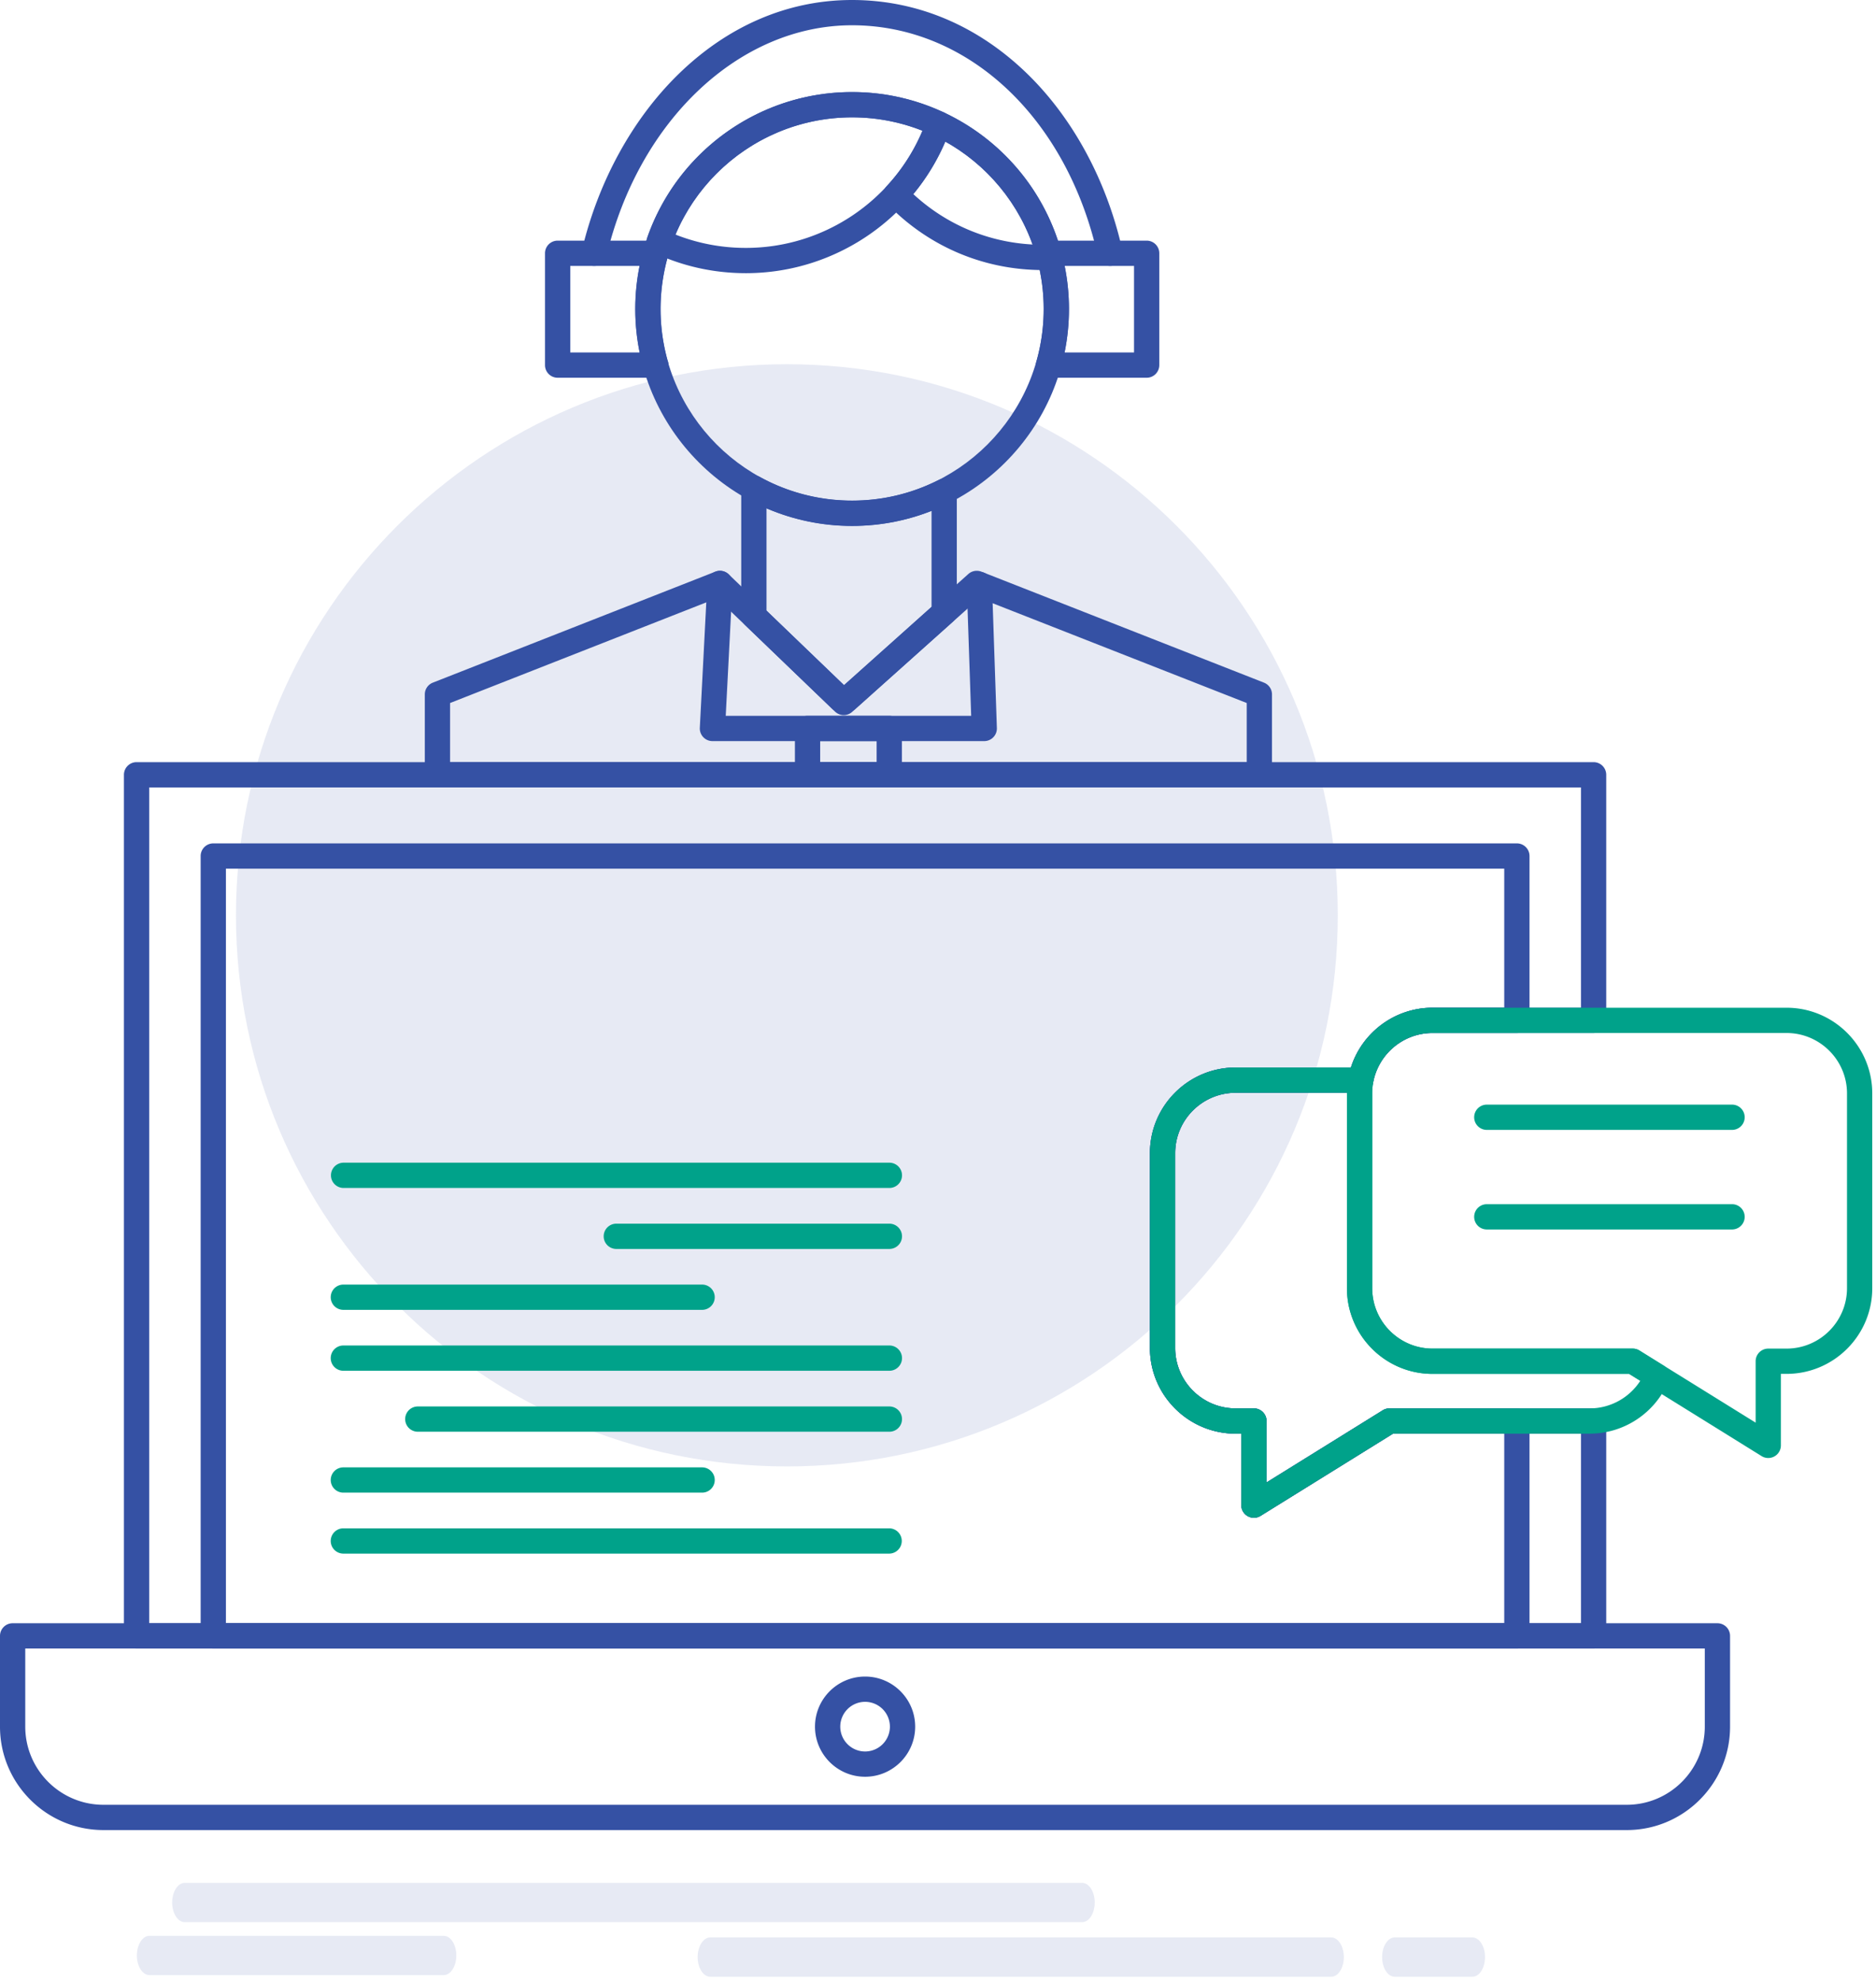 <svg xmlns="http://www.w3.org/2000/svg" width="378" height="399"><g fill="none" fill-rule="evenodd"><path fill="#3551a4" fill-opacity=".12" d="M47.547 184.365c0-61.281 49.72-111.002 110.998-111.002 61.326 0 111.008 49.72 111.008 111.002 0 61.323-49.682 111.003-111.008 111.003-61.277 0-110.998-49.68-110.998-111.003m170.485 202.802H37.236c-1.406 0-2.545-1.772-2.545-3.961 0-2.187 1.14-3.96 2.545-3.96h180.796c1.406 0 2.546 1.773 2.546 3.96 0 2.19-1.14 3.96-2.546 3.96m50.195 10.999H143.116c-1.405 0-2.546-1.774-2.546-3.96 0-2.187 1.14-3.96 2.546-3.96h125.111c1.406 0 2.545 1.773 2.545 3.96 0 2.186-1.14 3.96-2.545 3.96m28.449 0h-15.642c-1.406 0-2.546-1.774-2.546-3.96 0-2.187 1.14-3.96 2.546-3.96h15.642c1.405 0 2.544 1.773 2.544 3.96 0 2.186-1.14 3.96-2.544 3.96m-207.278-.332H30.125c-1.406 0-2.546-1.771-2.546-3.96 0-2.187 1.14-3.96 2.546-3.96h59.273c1.406 0 2.546 1.773 2.546 3.96 0 2.189-1.14 3.96-2.546 3.96"/><g fill="#3551a4"><path d="M5.09 332.048v15.737c0 8.678 7.065 15.738 15.75 15.738h306.936c8.671 0 15.726-7.06 15.726-15.738v-15.737H5.09zm322.686 36.566H20.841C9.349 368.614 0 359.27 0 347.784v-18.282a2.544 2.544 0 012.545-2.544h343.503a2.546 2.546 0 012.546 2.544v18.283c0 11.485-9.34 20.829-20.818 20.829z"/><path d="M30.063 326.958h288.49V288.77l-37.868.001-26.69 16.563a2.547 2.547 0 01-3.887-2.163v-14.4h-1.136c-9.523 0-17.272-7.744-17.272-17.26v-39.232c0-9.517 7.749-17.26 17.272-17.26h23.223c2.259-7.089 8.871-12.04 16.454-12.04h29.905v-44.374H30.063v168.354zm291.037 5.09H27.518a2.545 2.545 0 01-2.546-2.546V156.06a2.545 2.545 0 012.546-2.546H321.1a2.546 2.546 0 012.544 2.546v49.463a2.546 2.546 0 01-2.544 2.545h-32.45c-5.857 0-10.893 4.19-11.974 9.964a2.547 2.547 0 01-2.502 2.077h-25.202c-6.717 0-12.18 5.46-12.18 12.17v39.23c0 6.712 5.463 12.172 12.18 12.172h3.681a2.544 2.544 0 012.546 2.543v12.372l23.418-14.534c.403-.25.867-.381 1.342-.381h40.34l.73-.023a2.51 2.51 0 011.844.72 2.54 2.54 0 01.771 1.824v43.3a2.546 2.546 0 01-2.544 2.546z"/><path d="M45.52 326.958h257.574V288.77h-22.409l-26.69 16.563a2.547 2.547 0 01-3.887-2.163v-14.4h-1.136c-9.523 0-17.272-7.744-17.272-17.26v-39.232c0-9.517 7.749-17.26 17.272-17.26h23.223c2.259-7.089 8.872-12.04 16.454-12.04h14.445v-28.011H45.521v151.991zm260.119 5.09H42.976a2.545 2.545 0 01-2.545-2.546V172.421a2.545 2.545 0 012.545-2.545h262.663a2.546 2.546 0 012.546 2.545v33.102a2.547 2.547 0 01-2.546 2.545h-16.99c-5.856 0-10.892 4.19-11.973 9.964a2.547 2.547 0 01-2.502 2.077h-25.202c-6.717 0-12.18 5.46-12.18 12.17v39.23c0 6.712 5.463 12.172 12.18 12.172h3.681a2.544 2.544 0 012.546 2.543v12.372l23.418-14.534c.403-.25.867-.381 1.342-.381h25.68a2.545 2.545 0 012.546 2.543v43.278a2.546 2.546 0 01-2.546 2.546zm-131.331 10.738a5.006 5.006 0 00-5.002 4.999 5.007 5.007 0 005.002 5.002 5.007 5.007 0 005.002-5.002 5.006 5.006 0 00-5.002-5zm0 15.091c-5.565 0-10.092-4.527-10.092-10.092 0-5.564 4.527-10.09 10.092-10.09s10.092 4.526 10.092 10.09c0 5.565-4.527 10.092-10.092 10.092z"/></g><path d="M179.202 239.283H69.183a2.546 2.546 0 010-5.091h110.02a2.545 2.545 0 010 5.091m-.001 12.281h-55.02a2.545 2.545 0 110-5.09h55.02a2.545 2.545 0 010 5.09m-37.732 12.269H69.183a2.544 2.544 0 110-5.09h72.287a2.545 2.545 0 110 5.09m37.732 12.268H69.183a2.545 2.545 0 010-5.09h110.02a2.545 2.545 0 110 5.09m-.001 12.281H84.184a2.545 2.545 0 110-5.09h95.018a2.545 2.545 0 010 5.09M141.47 300.65H69.183a2.545 2.545 0 010-5.09h72.287a2.544 2.544 0 110 5.09m37.732 12.28H69.183a2.545 2.545 0 010-5.091h110.02a2.546 2.546 0 010 5.091" fill="#00A28A"/><g fill="#3551a4"><path d="M171.678 23.636c-21.281 0-38.594 17.32-38.594 38.607s17.313 38.606 38.594 38.606c21.294 0 38.618-17.319 38.618-38.606 0-21.287-17.324-38.607-38.618-38.607zm0 82.304c-24.088 0-43.685-19.602-43.685-43.697 0-24.095 19.597-43.698 43.685-43.698 24.1 0 43.709 19.603 43.709 43.698s-19.608 43.697-43.709 43.697z"/><path d="M184.026 39.094c6.627 6.127 15.023 9.675 24.033 10.154a38.544 38.544 0 00-17.582-20.731 43.039 43.039 0 01-6.45 10.577zm26.139 15.3c-11.981 0-23.158-4.76-31.471-13.404a2.543 2.543 0 01-.033-3.494 38.135 38.135 0 008.063-13.372 2.548 2.548 0 013.482-1.461c11.8 5.53 20.464 15.92 23.77 28.506a2.544 2.544 0 01-2.338 3.188c-.5.025-.973.038-1.473.038z"/><path d="M136.101 47.246a38.374 38.374 0 0014.195 2.687c15.574 0 29.584-9.391 35.575-23.6a38.311 38.311 0 00-14.193-2.697c-15.576 0-29.585 9.394-35.577 23.61zm14.195 7.777c-6.47 0-12.704-1.38-18.526-4.104a2.545 2.545 0 01-1.324-3.149c6.134-17.48 22.704-29.225 41.232-29.225a43.402 43.402 0 0118.526 4.117 2.544 2.544 0 011.323 3.148c-6.135 17.474-22.705 29.213-41.23 29.213zm-59.61 98.491h160.521v-11.91l-53.868-21.147-25.633 22.932a2.543 2.543 0 01-3.46-.062l-23.774-22.847-53.786 21.123v11.91zm163.066 5.09H88.142a2.545 2.545 0 01-2.546-2.544v-16.191c0-1.047.64-1.986 1.615-2.369l56.918-22.354a2.547 2.547 0 012.694.534l23.248 22.342 25.042-22.404a2.54 2.54 0 012.627-.472l56.94 22.354a2.543 2.543 0 011.616 2.369v16.19a2.545 2.545 0 01-2.545 2.545z"/><path d="M198.32 149.274h-54.77a2.548 2.548 0 01-2.542-2.677l1.508-29.213c.072-1.404 1.276-2.47 2.673-2.41a2.546 2.546 0 012.412 2.673l-1.371 26.536h49.455l-.893-26.375a2.544 2.544 0 012.458-2.63c1.385-.074 2.581 1.051 2.629 2.456l.983 29.008a2.547 2.547 0 01-2.543 2.632"/><path d="M165.259 153.514h11.375v-4.24h-11.375v4.24zm13.92 5.09h-16.465a2.546 2.546 0 01-2.545-2.544v-9.331a2.546 2.546 0 012.545-2.546h16.465a2.545 2.545 0 012.545 2.546v9.33a2.545 2.545 0 01-2.545 2.545zm-24.736-35.62l15.618 15.015 17.64-15.767v-19.336c-5.086 2.006-10.459 3.02-16.023 3.02a43.773 43.773 0 01-17.235-3.538v20.606zm16.206 20.447h-1.257c-.658 0-1.29-.254-1.764-.71l-17.494-16.818a2.545 2.545 0 01-.781-1.836v-25.76c0-.901.475-1.734 1.25-2.193a2.548 2.548 0 012.522-.038c5.642 3.108 12.058 4.75 18.553 4.75 6.126 0 11.988-1.39 17.423-4.13a2.546 2.546 0 013.69 2.273v24.401c0 .725-.308 1.415-.848 1.898l-19.597 17.516a2.545 2.545 0 01-1.697.647zm43.857-72.437h13.993V53.56h-13.984a43.78 43.78 0 01-.01 17.434zm16.538 5.09h-19.78a2.546 2.546 0 01-2.447-3.246 38.435 38.435 0 001.48-10.595c0-3.55-.493-7.095-1.461-10.538a2.543 2.543 0 012.45-3.235h19.758a2.545 2.545 0 012.545 2.545V73.54a2.545 2.545 0 01-2.545 2.544zm-116.14-5.09h13.994a43.717 43.717 0 01-.882-8.751c0-2.91.292-5.818.87-8.683h-13.982v17.434zm17.252 5.09H112.36a2.545 2.545 0 01-2.546-2.544V51.015a2.545 2.545 0 012.545-2.545h19.758a2.547 2.547 0 012.45 3.233 38.957 38.957 0 00-1.46 10.54c0 3.51.473 6.983 1.405 10.326a2.547 2.547 0 01-2.355 3.515z"/><path d="M119.724 53.56a2.544 2.544 0 01-2.478-3.132c3.281-13.851 10.194-26.457 19.466-35.496C146.73 5.164 158.823 0 171.678 0c13.052 0 25.222 5.103 35.197 14.754 9.315 9.015 16.167 21.696 19.29 35.707a2.546 2.546 0 01-4.97 1.108C215 23.769 195.1 5.09 171.679 5.09c-22.644 0-42.99 19.125-49.48 46.51a2.545 2.545 0 01-2.474 1.96"/></g><g fill="#00A28A"><path d="M248.972 220.109c-6.717 0-12.18 5.46-12.18 12.17v39.23c0 6.712 5.463 12.172 12.18 12.172h3.681a2.544 2.544 0 012.546 2.543v12.372l23.418-14.534c.403-.25.867-.381 1.342-.381h40.34a12.16 12.16 0 0010.206-5.556l-2.245-1.395h-39.61c-9.512 0-17.25-7.744-17.25-17.261v-39.36h-22.428zm3.681 85.606a2.547 2.547 0 01-2.545-2.545v-14.4h-1.136c-9.523 0-17.272-7.744-17.272-17.26v-39.232c0-9.517 7.749-17.26 17.272-17.26h25.202a2.55 2.55 0 012.503 3.008c-.126.678-.187 1.4-.187 2.213v39.23c0 6.712 5.454 12.17 12.16 12.17h40.338c.474 0 .94.134 1.343.384l4.872 3.031a2.545 2.545 0 011 3.154c-2.722 6.416-8.966 10.562-15.904 10.562h-39.614l-26.69 16.563a2.55 2.55 0 01-1.342.382z"/><path d="M288.65 208.068c-6.706 0-12.16 5.46-12.16 12.171v39.23c0 6.712 5.454 12.17 12.16 12.17h40.338c.473 0 .938.133 1.341.382l23.418 14.535v-12.372a2.545 2.545 0 012.546-2.546h3.681c6.718 0 12.183-5.457 12.183-12.17V220.24c0-6.712-5.465-12.17-12.183-12.17H288.65zm67.643 85.608a2.54 2.54 0 01-1.343-.383l-26.688-16.563h-39.613c-9.51 0-17.249-7.744-17.249-17.261v-39.23c0-9.518 7.738-17.261 17.25-17.261h71.324c9.524 0 17.273 7.743 17.273 17.261v39.23c0 9.517-7.749 17.26-17.273 17.26h-1.136v14.402a2.547 2.547 0 01-2.545 2.545z"/><path d="M349.067 227.586h-49.489a2.545 2.545 0 010-5.09h49.489a2.546 2.546 0 010 5.09m0 20.056h-49.489a2.544 2.544 0 110-5.09h49.489a2.546 2.546 0 010 5.09"/></g></g></svg>